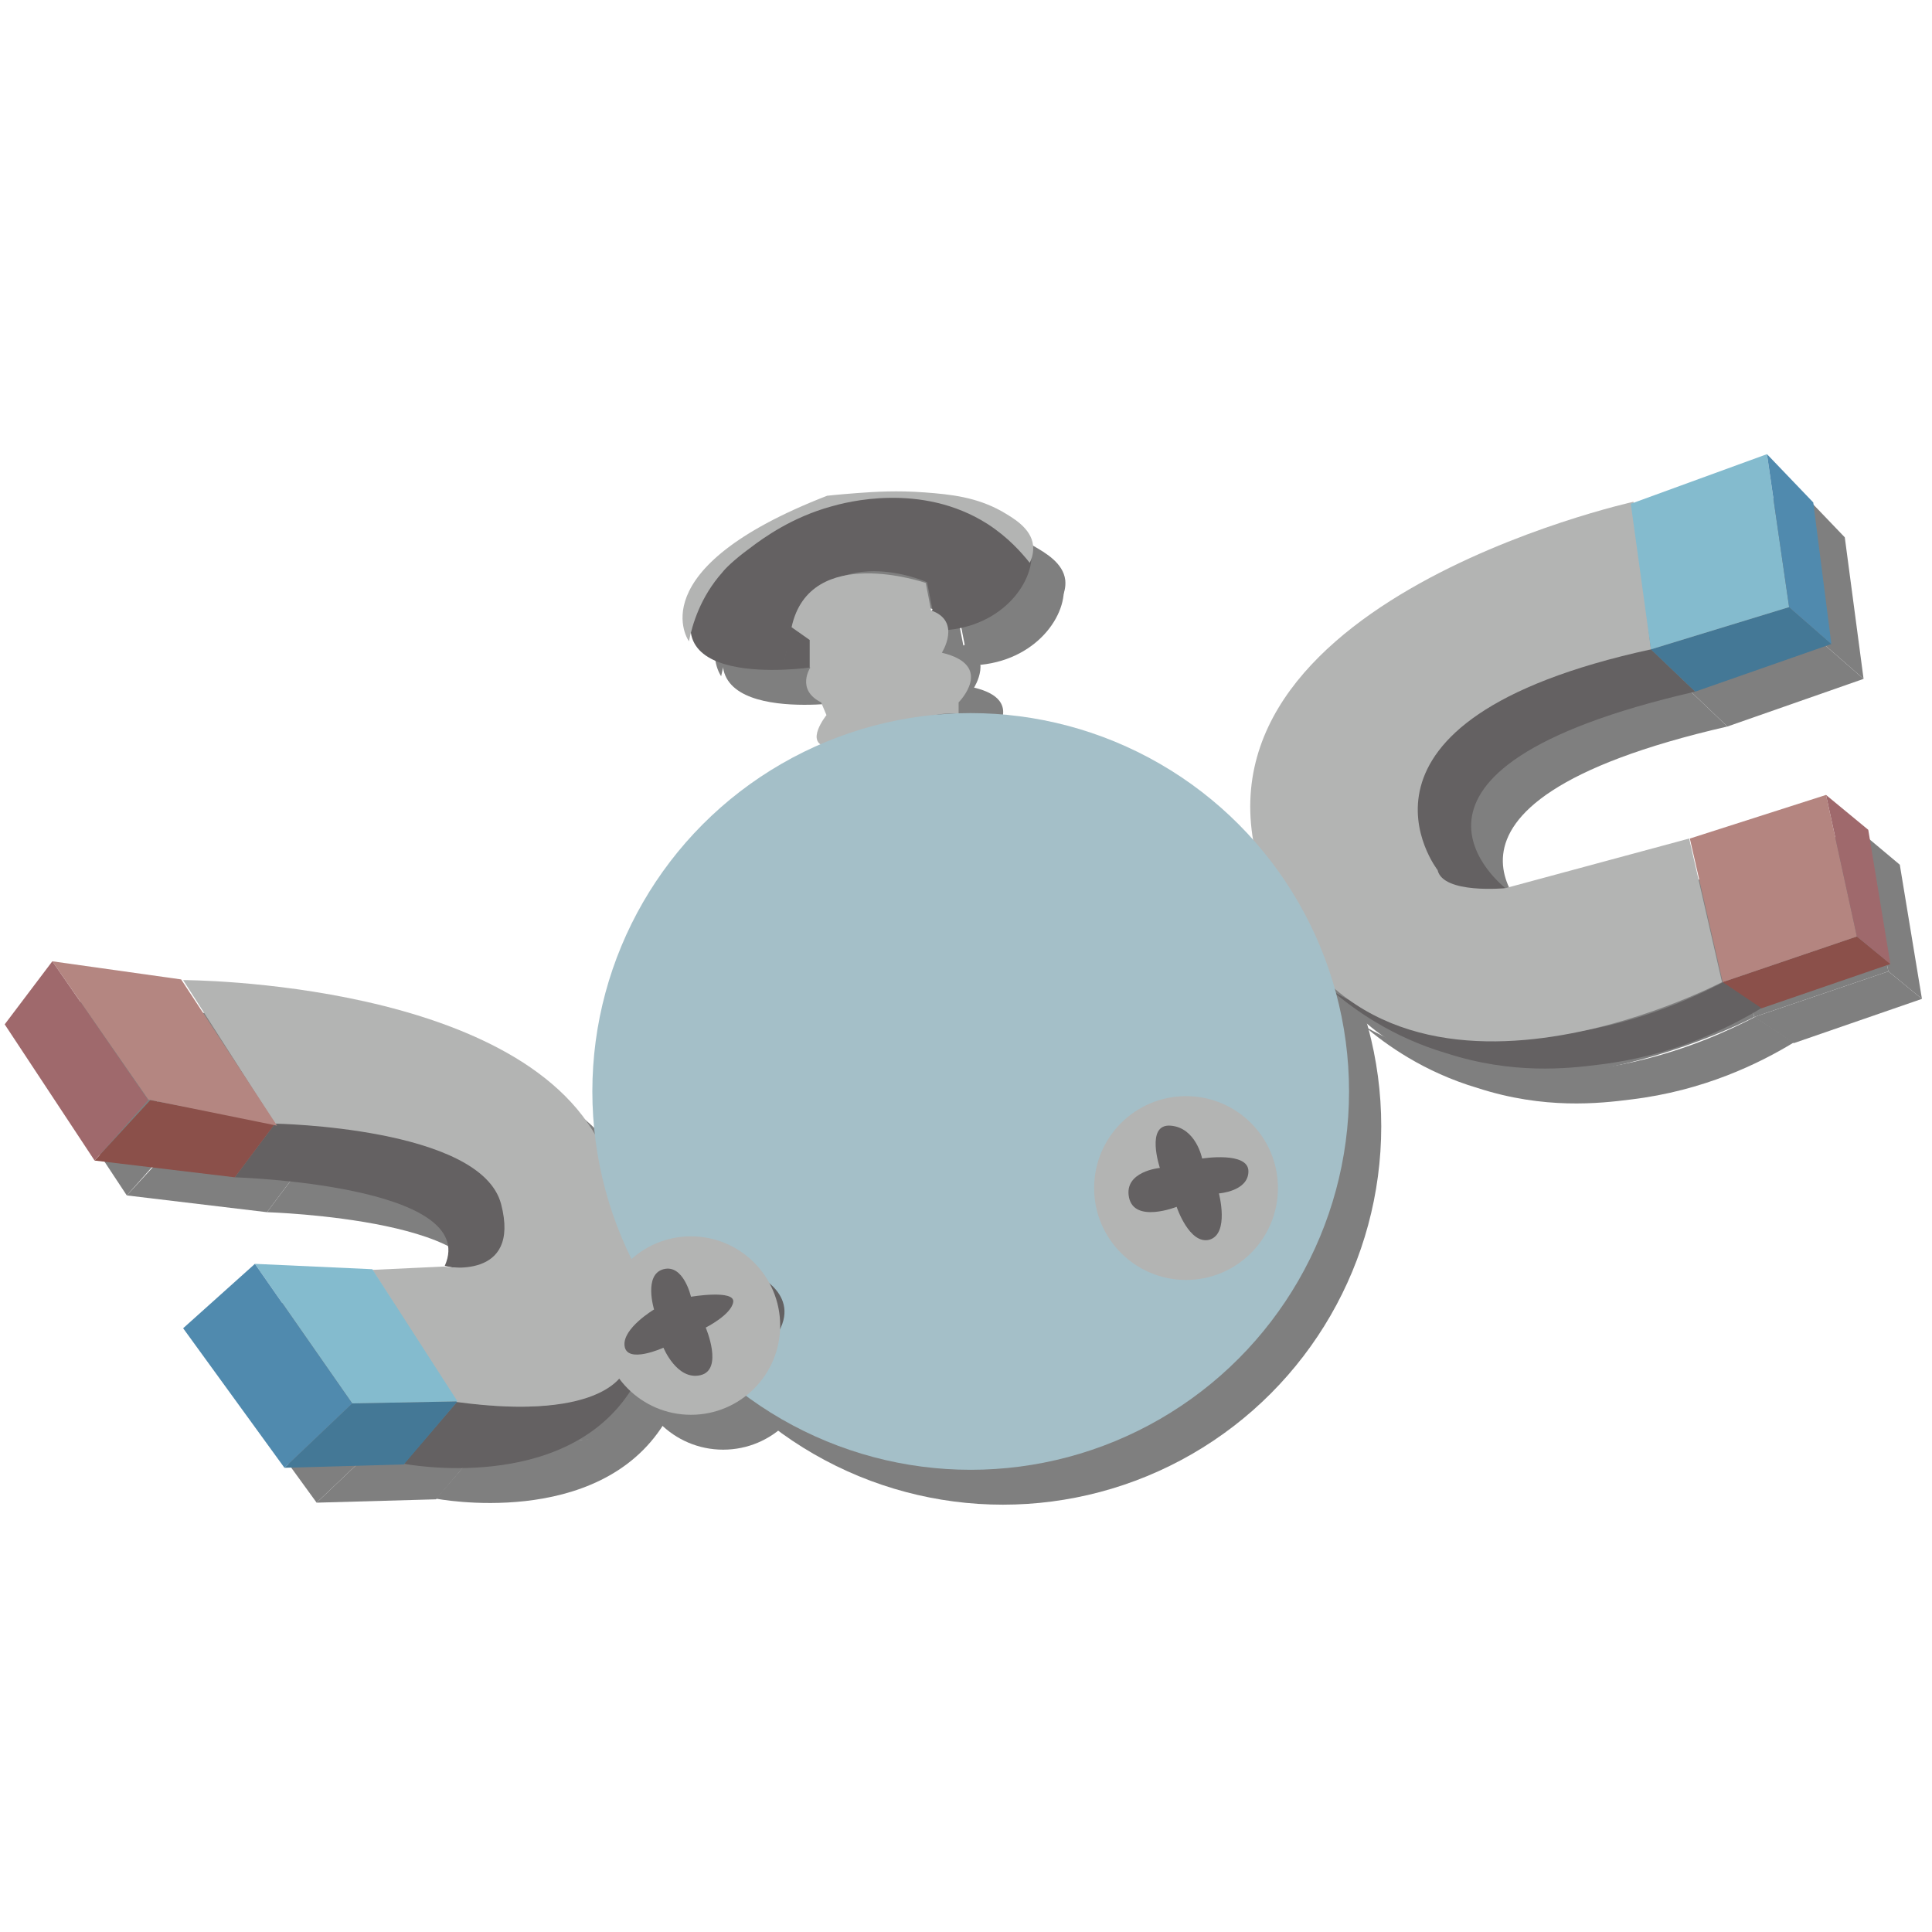 <?xml version="1.0" encoding="utf-8"?>
<!-- Generator: Adobe Illustrator 23.0.6, SVG Export Plug-In . SVG Version: 6.00 Build 0)  -->
<svg version="1.1" id="Layer_1" xmlns="http://www.w3.org/2000/svg" xmlns:xlink="http://www.w3.org/1999/xlink" x="0px" y="0px"
	 viewBox="0 0 288 288" style="enable-background:new 0 0 288 288;" xml:space="preserve">
<style type="text/css">
	.st0{opacity:0.5;}
	.st1{fill:#646162;}
	.st2{fill:#447896;}
	.st3{fill:#8B504A;}
	.st4{fill:#B3B4B3;}
	.st5{fill:#A4BFC8;}
	.st6{fill:#84BBCE;}
	.st7{fill:#B48580;}
	.st8{fill:#B48681;}
	.st9{fill:#9F696C;}
	.st10{fill:#508AAE;}
</style>
<g class="st0">
	<path d="M45.8,172.7l-6,8c0,0,36.7,1.1,31.3,13.2c0,0,12.1,3.3,8.5-9.3S45.8,172.7,45.8,172.7z"/>
	<path d="M73,214.1l-8,9.3c0,0,24.1,4.7,34-11.2l-1.1-2.7C97.9,209.5,93.3,217.4,73,214.1z"/>
	<path d="M257.5,108.3l-6.6-6.3c-19.4,1.1-33.5,10.6-35.2,21.6c-0.3,2.2-0.4,6.2,2.3,11.3c0.7,0.7,2,2,4.1,2.7
		c3.3,1.2,6.2,0.3,7.1,0C229.2,137.6,206.1,120.1,257.5,108.3z"/>
	<path d="M203.4,153c3.4,1.9,7.4,3.7,12.1,4.9c20.8,5.7,39.2-2.7,46.1-6.3l5.8,3.8c-5.1,3.1-13.4,7.2-24.3,8.5
		c-4.7,0.6-12.9,1.5-22.8-1.7C212.2,159.8,206.6,155.7,203.4,153z"/>
	<path d="M125.6,104.7c0,0-26.3,3.8-15.1-13.2s37-11.5,37-11.5c5.4,0.2,9.9,3,10.9,6.4c1.2,4.6-3.4,11.8-12.2,12.7
		c-1.3-0.5-2.6-0.9-3.8-1.4c0.5-0.5,0.9-1.1,1.4-1.6l-0.8-4.1c0,0-14.5-6.6-20,6.6l2.7,1.9L125.6,104.7L125.6,104.7z"/>
	<polygon points="73,214.1 57.3,214.4 47.2,224 65,223.5 	"/>
	<polygon points="250.9,102 271.5,95.7 277.8,101.2 257.5,108.3 	"/>
	<polygon points="27.2,169.2 45.8,172.7 39.8,180.7 18.9,178.2 	"/>
	<polygon points="261.5,151.6 281.5,144.8 286.5,148.9 267.4,155.5 	"/>
	<path d="M45.8,172.7l-13.7-21.4c0,0,51.8,0,62.8,25.8c11,25.8,3,32.4,3,32.4s-2.5,7.7-25,4.7s0,0,0,0l-12.6-19.7L71,194
		c0,0,11.5,2.2,8.5-9.3S45.8,172.7,45.8,172.7"/>
	<path d="M250.9,102c-49.1,10.7-31.8,32.9-31.8,32.9s-0.8-3.6,0,0s10.1,2.7,10.1,2.7l27.4-7.4l4.9,21.4c0,0-52.1,27.4-68-14.3
		S248.3,80,248.3,80L250.9,102"/>
	<path d="M125.6,104.7c0,0-2.2,3.3,1.6,5.2l0.8,1.9c0,0-3.3,4.1,0,4.7c0,0,17.8-6.3,19.7-4.7v-1.9c0,0,5.5-5.5-2.5-7.4
		c0,0,3-4.7-1.6-6.3c-4.7-1.6,0,0,0,0l-0.8-4.1c0,0-17.3-6-20,6.6s0,0,0,0l2.7,1.9v4.1"/>
	<circle cx="149.5" cy="167.9" r="56.4"/>
	<path d="M107.5,100.8c0,0-7.7-10.7,20.6-21.7c0,0,1.8-0.2,4.5-0.4c2.6-0.2,6-0.4,10-0.1s7.7,0.7,11.5,2.8c1.7,1,4.4,2.5,4.7,5.1
		c0.1,1.1-0.2,2-0.5,2.6c-1.2-1.5-3.2-3.8-6.3-5.8c-9.9-6.3-21.2-3.2-23.3-2.6c-5.8,1.6-10,4.6-12.1,6.2c-2.6,1.9-3.8,3.2-4.1,3.6
		C109.2,94.2,108,98.3,107.5,100.8z"/>
	<path d="M117.1,195c0,0,8,3.3,3,9.9l-2.7-11.2"/>
	<circle cx="181.6" cy="182.3" r="13.7"/>
	<circle cx="107.8" cy="202.8" r="13.3"/>
	<path d="M177.6,179.3c0,0-2.2-6.6,1.6-6.3c3.8,0.3,4.7,4.9,4.7,4.9s6.9-1.1,6.9,1.9s-4.4,3.3-4.4,3.3s1.6,6-1.4,6.9
		c-3,0.8-4.9-4.9-4.9-4.9s-6.3,2.5-7.1-1.4S177.6,179.3,177.6,179.3z"/>
	<path d="M102.3,200.4c0,0-1.6-5.2,1.4-6c3-0.8,4.1,4.1,4.1,4.1s6.6-1.1,6.3,0.8c-0.3,1.9-4.1,3.8-4.1,3.8s2.7,6.3-0.8,7.1
		c-3.5,0.8-5.5-4.1-5.5-4.1s-5.5,2.5-5.8-0.3C97.6,203.2,102.3,200.4,102.3,200.4z"/>
	<polygon points="60.3,194.4 42.8,193.6 57.3,214.4 73,214.1 	"/>
	<path d="M250.9,102c-1-7.2-2-14.4-3-21.7c6.8-2.5,13.5-4.9,20.3-7.4l3.3,22.8L250.9,102z"/>
	<polygon points="277,123.7 281.5,144.8 261.5,151.6 256.6,130.2 	"/>
	<path d="M26.9,169.1l-14.3-20.6l19.2,2.7c4.8,7.3,9.5,14.5,14.3,21.8C39.7,171.7,33.3,170.4,26.9,169.1z"/>
	<path d="M12.6,148.5l-7.1,9.4l13.4,20.3c2.7-3,5.3-6,8-9C22.1,162.3,17.4,155.4,12.6,148.5z"/>
	<polygon points="277,123.7 283.2,128.9 286.5,148.9 281.5,144.8 	"/>
	<polygon points="268.1,72.9 275,80.1 277.8,101.2 271.5,95.7 	"/>
	<polygon points="42.8,193.6 32.1,203.2 47.2,224 57.3,214.4 	"/>
</g>
<g>
	<path class="st1" d="M41,167.5l-6,8c0,0,36.7,1.1,31.3,13.2c0,0,12.1,3.3,8.5-9.3S41,167.5,41,167.5z"/>
	<path class="st1" d="M68.2,208.9l-8,9.3c0,0,24.1,4.7,34-11.2l-1.1-2.7C93.1,204.3,88.5,212.2,68.2,208.9z"/>
	<path class="st1" d="M252.7,103.1l-6.6-6.3c-19.4,1.1-33.5,10.6-35.2,21.6c-0.3,2.2-0.4,6.2,2.3,11.3c0.7,0.7,2,2,4.1,2.7
		c3.3,1.2,6.2,0.3,7.1,0C224.5,132.4,201.4,114.9,252.7,103.1z"/>
	<path class="st1" d="M198.7,147.8c3.4,1.9,7.4,3.7,12.1,4.9c20.8,5.7,39.2-2.7,46.1-6.3l5.8,3.8c-5.1,3.1-13.4,7.2-24.3,8.5
		c-4.7,0.6-12.9,1.5-22.8-1.7C207.5,154.6,201.9,150.5,198.7,147.8z"/>
	<path class="st1" d="M120.8,99.5c0,0-26.3,3.8-15.1-13.2s37-11.5,37-11.5c5.4,0.2,9.9,3,10.9,6.4c1.2,4.6-3.4,11.8-12.2,12.7
		c-1.3-0.5-2.6-0.9-3.8-1.4c0.5-0.5,0.9-1.1,1.4-1.6l-0.8-4.1c0,0-14.5-6.6-20,6.6l2.7,1.9L120.8,99.5L120.8,99.5z"/>
	<polygon class="st2" points="68.2,208.9 52.5,209.2 42.4,218.8 60.2,218.3 	"/>
	<polygon class="st2" points="246.1,96.8 266.7,90.5 273,96 252.7,103.1 	"/>
	<polygon class="st3" points="22.4,164 41,167.5 35,175.5 14.1,173 	"/>
	<polygon class="st3" points="256.8,146.4 276.8,139.6 281.8,143.7 262.6,150.3 	"/>
	<path class="st4" d="M41,167.5l-13.7-21.4c0,0,51.8,0,62.8,25.8s3,32.4,3,32.4s-2.5,7.7-25,4.7s0,0,0,0l-12.6-19.7l10.7-0.5
		c0,0,11.5,2.2,8.5-9.3S41,167.5,41,167.5"/>
	<path class="st4" d="M246.1,96.8c-49.1,10.7-31.8,32.9-31.8,32.9s-0.8-3.6,0,0c0.8,3.6,10.1,2.7,10.1,2.7l27.4-7.4l4.9,21.4
		c0,0-52.1,27.4-68-14.3s54.8-57.3,54.8-57.3L246.1,96.8"/>
	<path class="st4" d="M120.8,99.5c0,0-2.2,3.3,1.6,5.2l0.8,1.9c0,0-3.3,4.1,0,4.7c0,0,17.8-6.3,19.7-4.7v-1.9c0,0,5.5-5.5-2.5-7.4
		c0,0,3-4.7-1.6-6.3c-4.7-1.6,0,0,0,0l-0.8-4.1c0,0-17.3-6-20,6.6s0,0,0,0l2.7,1.9v4.1"/>
	<circle class="st5" cx="144.7" cy="162.7" r="56.4"/>
	<path class="st4" d="M102.7,95.6c0,0-7.7-10.7,20.6-21.7c0,0,1.8-0.2,4.5-0.4c2.6-0.2,6-0.4,10-0.1s7.7,0.7,11.5,2.8
		c1.7,1,4.4,2.5,4.7,5.1c0.1,1.1-0.2,2-0.5,2.6c-1.2-1.5-3.2-3.8-6.3-5.8c-9.9-6.3-21.2-3.2-23.3-2.6c-5.8,1.6-10,4.6-12.1,6.2
		c-2.6,1.9-3.8,3.2-4.1,3.6C104.4,89,103.2,93.1,102.7,95.6z"/>
	<path class="st1" d="M112.3,189.8c0,0,8,3.3,3,9.9l-2.7-11.2"/>
	<circle class="st4" cx="176.8" cy="177.1" r="13.7"/>
	<circle class="st4" cx="103" cy="197.6" r="13.3"/>
	<path class="st1" d="M172.9,174.1c0,0-2.2-6.6,1.6-6.3s4.7,4.9,4.7,4.9s6.9-1.1,6.9,1.9s-4.4,3.3-4.4,3.3s1.6,6-1.4,6.9
		c-3,0.8-4.9-4.9-4.9-4.9s-6.3,2.5-7.1-1.4S172.9,174.1,172.9,174.1z"/>
	<path class="st1" d="M97.5,195.2c0,0-1.6-5.2,1.4-6s4.1,4.1,4.1,4.1s6.6-1.1,6.3,0.8c-0.3,1.9-4.1,3.8-4.1,3.8s2.7,6.3-0.8,7.1
		s-5.5-4.1-5.5-4.1s-5.5,2.5-5.8-0.3C92.8,198,97.5,195.2,97.5,195.2z"/>
	<polygon class="st6" points="55.5,189.2 38,188.4 52.5,209.2 68.2,208.9 	"/>
	<path class="st6" d="M246.1,96.8c-1-7.2-2-14.4-3-21.7c6.8-2.5,13.5-4.9,20.3-7.4l3.3,22.8L246.1,96.8z"/>
	<polygon class="st7" points="272.2,118.5 276.8,139.6 256.8,146.4 251.9,125 	"/>
	<path class="st8" d="M22.1,163.9L7.8,143.3L27,146c4.8,7.3,9.5,14.5,14.3,21.8C34.9,166.5,28.5,165.2,22.1,163.9z"/>
	<path class="st9" d="M7.8,143.3l-7.1,9.4L14.1,173c2.7-3,5.3-6,8-9C17.3,157.1,12.6,150.2,7.8,143.3z"/>
	<polygon class="st9" points="272.2,118.5 278.5,123.7 281.8,143.7 276.8,139.6 	"/>
	<polygon class="st10" points="263.4,67.7 270.3,74.9 273,96 266.7,90.5 	"/>
	<polygon class="st10" points="38,188.4 27.3,198 42.4,218.8 52.5,209.2 	"/>
</g>
</svg>
